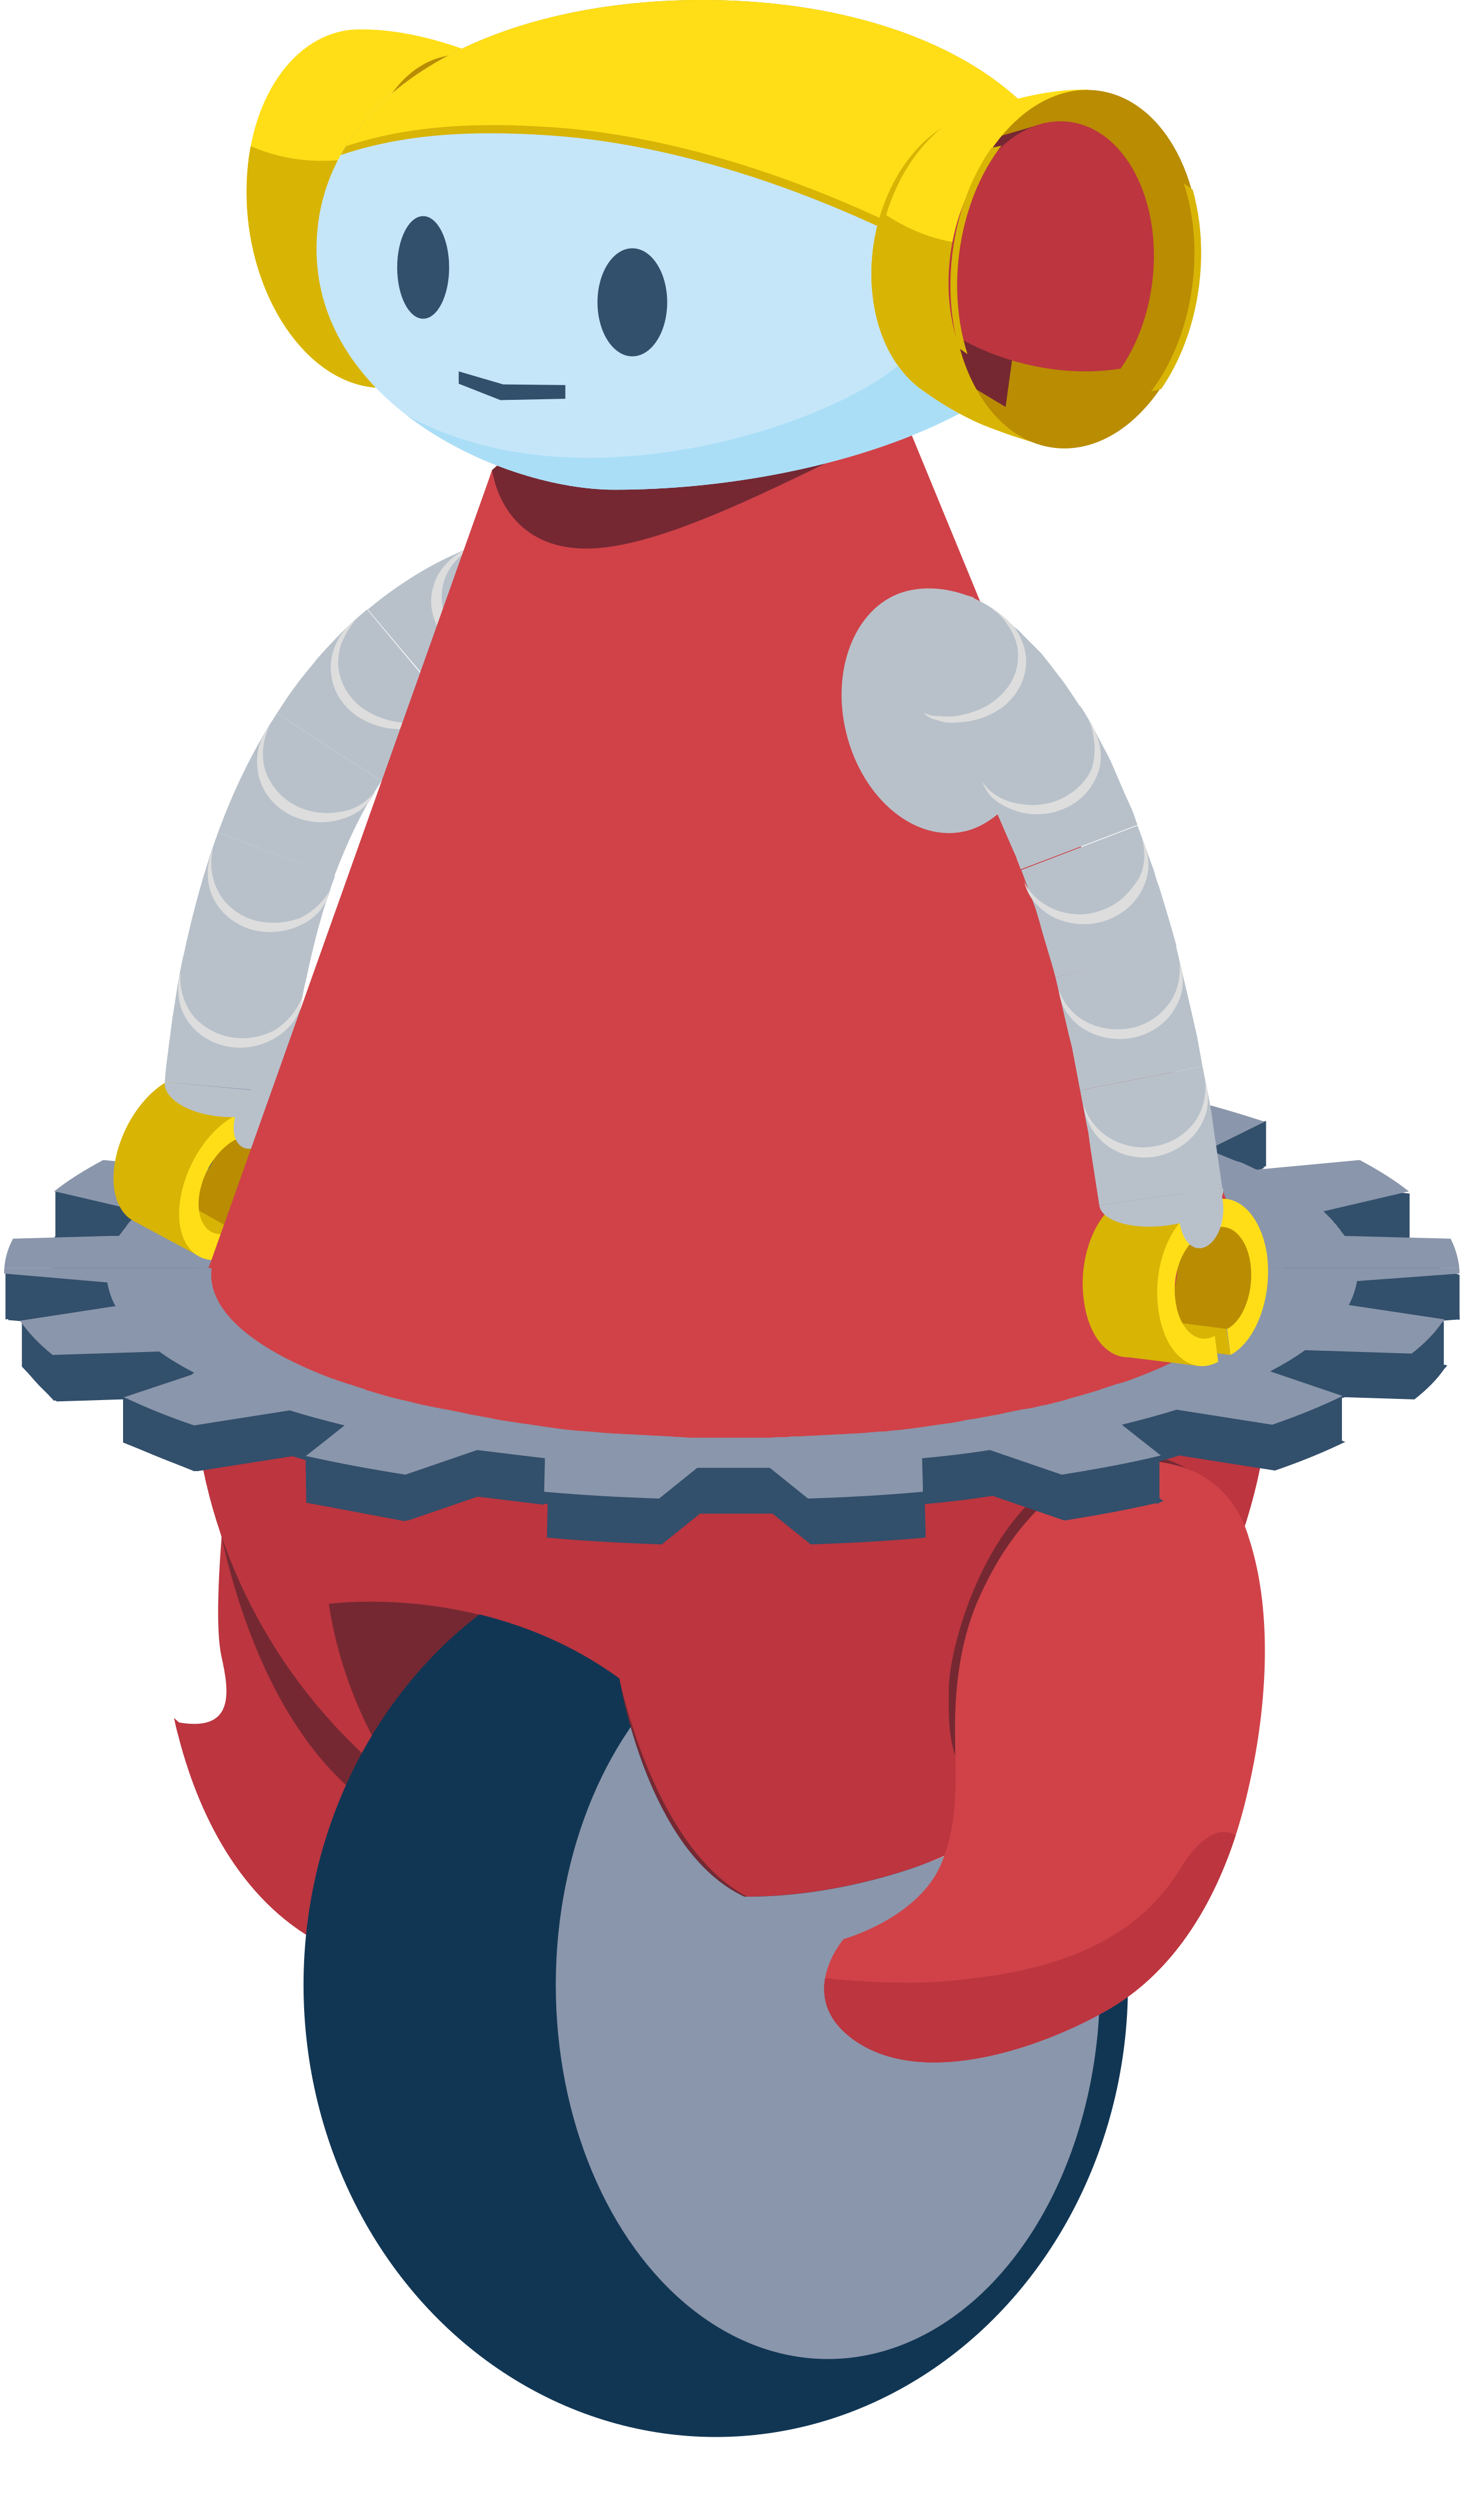 <?xml version="1.0" encoding="utf-8"?>
<!-- Generator: Adobe Illustrator 26.3.1, SVG Export Plug-In . SVG Version: 6.00 Build 0)  -->
<svg version="1.1" id="Layer_1" xmlns="http://www.w3.org/2000/svg" xmlns:xlink="http://www.w3.org/1999/xlink" x="0px" y="0px"
	 viewBox="0 0 214.3 365.5" style="enable-background:new 0 0 214.3 365.5;" xml:space="preserve">
<style type="text/css">
	.st0{clip-path:url(#SVGID_00000126307557966503879230000013281915365297994376_);fill:#324F6B;}
	.st1{clip-path:url(#SVGID_00000126307557966503879230000013281915365297994376_);fill:#8A96AB;}
	.st2{fill:#D8B405;}
	.st3{fill:#B98C02;}
	.st4{fill:#8A96AB;}
	.st5{fill:#FFDE17;}
	.st6{fill:#DDDDDD;}
	.st7{fill:#B8C1CA;}
	.st8{clip-path:url(#SVGID_00000180336962102120080160000000679293462130581433_);fill:#D04248;}
	.st9{clip-path:url(#SVGID_00000180336962102120080160000000679293462130581433_);fill:#BC353F;}
	.st10{clip-path:url(#SVGID_00000180336962102120080160000000679293462130581433_);fill:#752832;}
	.st11{fill:#752832;}
	.st12{clip-path:url(#SVGID_00000049909303863060268980000009707932344901937573_);fill:#D04248;}
	.st13{clip-path:url(#SVGID_00000049909303863060268980000009707932344901937573_);fill:#BC353F;}
	.st14{clip-path:url(#SVGID_00000049909303863060268980000009707932344901937573_);fill:#752832;}
	.st15{clip-path:url(#SVGID_00000183215426574648939190000018046908509619881655_);fill:#FFDE17;}
	.st16{clip-path:url(#SVGID_00000183215426574648939190000018046908509619881655_);fill:#D8B405;}
	.st17{clip-path:url(#SVGID_00000051383283878832925210000001315255790266344581_);fill:#C5E6F9;}
	.st18{clip-path:url(#SVGID_00000051383283878832925210000001315255790266344581_);fill:#D8B405;}
	.st19{clip-path:url(#SVGID_00000051383283878832925210000001315255790266344581_);fill:#FFDE17;}
	.st20{clip-path:url(#SVGID_00000051383283878832925210000001315255790266344581_);fill:#324F6B;}
	.st21{clip-path:url(#SVGID_00000051383283878832925210000001315255790266344581_);fill:#AADEF7;}
	.st22{clip-path:url(#SVGID_00000056389660234931868730000016055629171410106803_);fill:#FFDE17;}
	.st23{clip-path:url(#SVGID_00000056389660234931868730000016055629171410106803_);fill:#D8B405;}
	.st24{clip-path:url(#SVGID_00000150078003513334687080000010498186751247681462_);fill:#752832;}
	.st25{clip-path:url(#SVGID_00000150078003513334687080000010498186751247681462_);fill:#BC353F;}
	
		.st26{clip-path:url(#SVGID_00000150078003513334687080000010498186751247681462_);fill:none;stroke:#D8B405;stroke-width:0.982;stroke-miterlimit:10;}
	.st27{clip-path:url(#SVGID_00000158722324038874072530000004505247489521927569_);}
	.st28{fill:#113654;}
	.st29{clip-path:url(#SVGID_00000008842047184495080680000017009342383110741427_);fill:#D04248;}
	.st30{clip-path:url(#SVGID_00000008842047184495080680000017009342383110741427_);fill:#BC353F;}
	.st31{clip-path:url(#SVGID_00000047047857471022303060000006367685743909649850_);fill:#324F6B;}
	.st32{clip-path:url(#SVGID_00000047047857471022303060000006367685743909649850_);fill:none;}
	.st33{clip-path:url(#SVGID_00000047047857471022303060000006367685743909649850_);fill:#8A96AB;}
</style>
<g>
	<g>
		<defs>
			<rect id="SVGID_1_" y="141.6" width="214.3" height="43.8"/>
		</defs>
		<clipPath id="SVGID_00000099625876026866284450000002966962859666434468_">
			<use xlink:href="#SVGID_1_"  style="overflow:visible;"/>
		</clipPath>
		<path style="clip-path:url(#SVGID_00000099625876026866284450000002966962859666434468_);fill:#324F6B;" d="M213.5,192.9
			c0-1.7-0.5-3.5-1.3-5.1l-15.5-0.4c0,0,0,0,0,0c-0.2-0.3-0.4-0.5-0.6-0.8c-0.1-0.2-0.3-0.4-0.4-0.5c-0.1-0.1-0.1-0.2-0.2-0.3
			c-0.2-0.2-0.4-0.4-0.6-0.7c0,0,0,0-0.1-0.1c-0.2-0.2-0.5-0.5-0.7-0.7c0,0,0,0,0,0v0c-0.2-0.2-0.3-0.3-0.5-0.5l12-2.8c0,0,0,0,0,0
			l0.5-0.1l0,0c-2-1.6-4.4-3.1-7.2-4.6l-15,1.4c0,0-0.1,0-0.1,0c-0.5-0.2-1-0.5-1.5-0.7c-0.4-0.2-0.8-0.4-1.3-0.5
			c-0.1,0-0.2-0.1-0.3-0.1c-1.3-0.5-2.6-1.1-4-1.6l8.3-4.1c-3.7-1.2-7.7-2.4-11.9-3.4l0,0l0,0l-12.4,2.9c-0.1,0-0.2,0-0.3-0.1
			c-0.7-0.2-1.4-0.3-2.1-0.5c-2.6-0.5-5.2-1-7.9-1.5l3-4.8c-4.8-0.7-9.9-1.3-15.1-1.8l0,0l0,0l-8.1,4.1c-4-0.3-8.1-0.6-12.2-0.7
			l-2.8-4.8c-2.7-0.1-5.4-0.1-8.1-0.1c-1.3,0-2.6,0-3.9,0c-0.2,0-0.4,0-0.6,0c-1.2,0-2.4,0-3.6,0.1l0,0l0,0l-2.8,4.8
			c-4.2,0.2-8.2,0.4-12.2,0.7l-8.1-4.1c-1.6,0.2-3.3,0.3-4.9,0.5c-2,0.2-4,0.5-5.9,0.7c-1.4,0.2-2.9,0.4-4.3,0.6l0,0l0,0l0.3,0.5v0
			l2.6,4.3c-1.9,0.3-3.7,0.6-5.5,1c0,0-0.1,0-0.1,0c-0.8,0.2-1.6,0.3-2.4,0.5c-0.8,0.2-1.6,0.4-2.5,0.5l-12.4-2.9v0v0
			c-4.3,1.1-8.3,2.2-11.9,3.4l0.7,0.3c0,0,0,0,0,0l7.6,3.8c-0.2,0.1-0.4,0.2-0.6,0.2v0c0,0,0,0,0,0c-0.6,0.2-1.2,0.4-1.7,0.7
			c0,0,0,0,0,0c-0.5,0.2-1.1,0.4-1.6,0.7c-0.1,0.1-0.3,0.1-0.4,0.2c-0.4,0.2-0.8,0.3-1.2,0.5c-0.5,0.2-1.1,0.5-1.6,0.7l-15-1.4l0,0
			l0,0c-2.8,1.5-5.2,3-7.2,4.6l0.6,0.1c0,0,0,0,0,0l12,2.8c-0.2,0.2-0.3,0.3-0.5,0.5v0c0,0,0,0,0,0c-0.2,0.2-0.5,0.5-0.7,0.7
			c0,0,0,0.1-0.1,0.1c-0.2,0.2-0.4,0.4-0.6,0.7c-0.1,0.1-0.1,0.2-0.2,0.3c-0.1,0.2-0.3,0.3-0.4,0.5c-0.2,0.3-0.4,0.5-0.6,0.8l-1.5,0
			l-14,0.4l0,0l0,0c-0.9,1.7-1.3,3.4-1.3,5.1l0,0c0,0,0,0,0,0l15.1,1.3c0.2,1.2,0.6,2.4,1.2,3.5l-0.3,0l0,0l-13.7,2.1
			c0,0,0,0.1,0.1,0.1c1.2,1.7,2.7,3.3,4.7,4.9l15.6-0.5c1.5,1.1,3.2,2.1,5.1,3.1l-0.6,0.2v0l-9.9,3.3c0.1,0,0.2,0.1,0.3,0.1
			c3,1.4,6.4,2.8,10,4l14-2.2c2.5,0.8,5.2,1.5,8,2.2l-3.9,3.1l-1.8,1.4c0,0,0.1,0,0.2,0c4.5,1,9.3,1.9,14.4,2.7l10.5-3.6
			c3.2,0.4,6.5,0.8,9.9,1.2l0,0.6c0,0,0,0,0,0l-0.1,4.3c0,0,0,0,0,0v0c5.4,0.5,11.1,0.8,16.8,1l5.6-4.5c1.7,0,3.5,0,5.3,0
			c1.8,0,3.5,0,5.3,0l5.6,4.5c5.8-0.2,11.4-0.5,16.8-1v0c0,0,0,0,0,0c0,0,0,0,0,0l0-0.8l-0.1-3.5c0,0,0,0,0,0l0-0.6
			c3.4-0.3,6.7-0.7,9.9-1.2l10.5,3.6c5.1-0.8,10-1.7,14.5-2.8l-5.7-4.5c2.8-0.7,5.5-1.4,8-2.2l14,2.2c3.8-1.3,7.2-2.7,10.3-4.2
			l-10.6-3.6c1.9-1,3.6-2,5.1-3.1l15.6,0.5c1.8-1.4,3.3-2.9,4.4-4.5l0,0c0.1-0.1,0.1-0.1,0.2-0.2c0.1-0.1,0.1-0.2,0.2-0.3l-14-2.1
			c0.6-1.1,1-2.3,1.2-3.5L213.5,192.9C213.5,192.9,213.5,192.9,213.5,192.9L213.5,192.9L213.5,192.9L213.5,192.9z M183.8,193.1
			C183.8,193.1,183.8,193.1,183.8,193.1c-0.2,5.7-6.9,10.9-17.8,15c0,0,0,0,0,0c-0.8,0.3-1.6,0.6-2.4,0.8c0,0-0.1,0-0.1,0
			c-0.8,0.3-1.6,0.5-2.4,0.8c-0.1,0-0.1,0-0.2,0.1c-0.8,0.2-1.6,0.5-2.4,0.7c-0.1,0-0.2,0.1-0.3,0.1c-0.8,0.2-1.6,0.4-2.4,0.7
			c-0.1,0-0.3,0.1-0.4,0.1c-0.8,0.2-1.6,0.4-2.4,0.6c-0.2,0-0.4,0.1-0.6,0.1c-0.8,0.2-1.6,0.4-2.4,0.5c-0.2,0-0.5,0.1-0.7,0.1
			c-0.8,0.2-1.6,0.3-2.4,0.5c-0.3,0.1-0.6,0.1-0.8,0.2c-0.8,0.1-1.6,0.3-2.3,0.4c-0.3,0.1-0.7,0.1-1,0.2c-0.8,0.1-1.5,0.2-2.3,0.4
			c-0.4,0.1-0.8,0.1-1.1,0.2c-0.7,0.1-1.5,0.2-2.2,0.3c-0.4,0.1-0.9,0.1-1.3,0.2c-0.7,0.1-1.4,0.2-2.2,0.3c-0.5,0.1-1,0.1-1.5,0.2
			c-0.7,0.1-1.4,0.1-2.1,0.2c-0.5,0.1-1.1,0.1-1.6,0.1c-0.7,0.1-1.3,0.1-2,0.2c-0.6,0-1.2,0.1-1.8,0.1c-0.6,0-1.3,0.1-1.9,0.1
			c-0.7,0-1.3,0.1-2,0.1c-0.6,0-1.2,0.1-1.8,0.1c-0.7,0-1.5,0.1-2.2,0.1c-0.5,0-1.1,0-1.6,0.1c-0.9,0-1.7,0-2.6,0.1
			c-0.4,0-0.8,0-1.3,0c-1.3,0-2.6,0-3.9,0c-1.3,0-2.6,0-3.9,0c-0.4,0-0.8,0-1.2,0c-0.9,0-1.8,0-2.6-0.1c-0.5,0-1,0-1.6-0.1
			c-0.8,0-1.5-0.1-2.3-0.1c-0.6,0-1.2-0.1-1.7-0.1c-0.7,0-1.3-0.1-2-0.1c-0.6,0-1.3-0.1-1.9-0.1c-0.6,0-1.2-0.1-1.8-0.1
			c-0.7-0.1-1.3-0.1-2-0.2c-0.6,0-1.1-0.1-1.7-0.1c-0.7-0.1-1.4-0.1-2-0.2c-0.5-0.1-1-0.1-1.5-0.2c-0.7-0.1-1.4-0.2-2.1-0.3
			c-0.4-0.1-0.9-0.1-1.3-0.2c-0.7-0.1-1.5-0.2-2.2-0.3c-0.4-0.1-0.8-0.1-1.2-0.2c-0.8-0.1-1.5-0.2-2.3-0.4c-0.3-0.1-0.7-0.1-1-0.2
			c-0.8-0.1-1.6-0.3-2.3-0.4c-0.3-0.1-0.6-0.1-0.9-0.2c-0.8-0.2-1.6-0.3-2.4-0.5c-0.2,0-0.5-0.1-0.7-0.1c-0.8-0.2-1.6-0.3-2.4-0.5
			c-0.2,0-0.4-0.1-0.6-0.1c-0.8-0.2-1.6-0.4-2.4-0.6c-0.1,0-0.3-0.1-0.5-0.1c-0.8-0.2-1.6-0.4-2.4-0.6c-0.1,0-0.2-0.1-0.3-0.1
			c-0.8-0.2-1.6-0.5-2.4-0.7c-0.1,0-0.2,0-0.2-0.1c-0.8-0.3-1.6-0.5-2.4-0.8c0,0-0.1,0-0.1,0c-0.8-0.3-1.6-0.5-2.3-0.8
			c0,0,0,0-0.1,0c-10.9-4.1-17.6-9.3-17.8-15c0,0,0,0,0,0c0-0.1,0-0.2,0-0.3c0-13.1,34.3-23.8,76.7-23.8c42.3,0,76.7,10.7,76.7,23.8
			C183.8,192.9,183.8,193,183.8,193.1z"/>
		<polygon style="clip-path:url(#SVGID_00000099625876026866284450000002966962859666434468_);fill:#324F6B;" points="8.1,174.2 
			8.1,180.9 20.7,183.8 0.8,186.2 0.8,192.9 19.3,191.2 3.2,193.3 3.2,199.8 7.9,204.8 18.8,201.5 18,204.3 18,210.9 28.4,215.1 
			42.4,212.9 44.7,213 44.8,219.7 59.2,222.4 69.7,218.8 79.6,220 81.9,210.8 59.9,208.7 37,201.5 28.9,190.6 27.5,179.1 
			23.6,174.8 		"/>
		<path style="clip-path:url(#SVGID_00000099625876026866284450000002966962859666434468_);fill:#324F6B;" d="M96.3,225.8l3.4-5.3
			l12.1-0.9l22.9,5.3v-6.6l6.1-1.4l13.4,3l15.4-0.1V213l4.9-2.8l21.8,0.8v-6.6l7.7-2.2l7.2-2.3v-6.6l-0.2-1.6l2.5,1.3v-6.6l-6.7-2.5
			l-0.6-2.8v-6.6l-13.5-1.3l-4.5,9c0,0-0.2,10.2-8.3,15.2s-26,12.4-40.2,12.9s-43.3,2.7-43.3,2.7L96.3,225.8z"/>
		<polygon style="clip-path:url(#SVGID_00000099625876026866284450000002966962859666434468_);fill:#324F6B;" points="29.1,163.9 
			29.1,170.5 37.9,173.3 49.5,173.4 61.2,163.7 		"/>
		<polygon style="clip-path:url(#SVGID_00000099625876026866284450000002966962859666434468_);fill:#324F6B;" points="185.2,163.9 
			185.2,170.5 170.1,175.1 135.9,169.3 143.9,157.2 153.5,156.6 153.5,163.2 165.4,167.1 		"/>
		<path style="clip-path:url(#SVGID_00000099625876026866284450000002966962859666434468_);fill:#8A96AB;" d="M213.5,186.2
			c0-1.7-0.5-3.5-1.3-5.1l-15.5-0.4c0,0,0,0,0,0c-0.2-0.3-0.4-0.5-0.6-0.8c-0.1-0.2-0.3-0.4-0.4-0.5c-0.1-0.1-0.1-0.2-0.2-0.3
			c-0.2-0.2-0.4-0.4-0.6-0.7c0,0,0,0-0.1-0.1c-0.2-0.2-0.5-0.5-0.7-0.7c0,0,0,0,0,0v0c-0.2-0.2-0.3-0.3-0.5-0.5l12-2.8c0,0,0,0,0,0
			l0.5-0.1l0,0c-2-1.6-4.4-3.1-7.2-4.6l-15,1.4c0,0-0.1,0-0.1,0c-0.5-0.2-1-0.5-1.5-0.7c-0.4-0.2-0.8-0.4-1.3-0.5
			c-0.1,0-0.2-0.1-0.3-0.1c-1.3-0.5-2.6-1.1-4-1.6l8.3-4.1c-3.7-1.2-7.7-2.4-11.9-3.4l0,0l0,0l-12.4,2.9c-0.1,0-0.2,0-0.3-0.1
			c-0.7-0.2-1.4-0.3-2.1-0.5c-2.6-0.5-5.2-1-7.9-1.5l3-4.8c-4.8-0.7-9.9-1.3-15.1-1.8l0,0l0,0l-8.1,4.1c-4-0.3-8.1-0.6-12.2-0.7
			l-2.8-4.8c-2.7-0.1-5.4-0.1-8.1-0.1c-1.3,0-2.6,0-3.9,0c-0.2,0-0.4,0-0.6,0c-1.2,0-2.4,0-3.6,0.1l0,0l0,0l-2.8,4.8
			c-4.2,0.2-8.2,0.4-12.2,0.7l-8.1-4.1c-1.6,0.2-3.3,0.3-4.9,0.5c-2,0.2-4,0.5-5.9,0.7c-1.4,0.2-2.9,0.4-4.3,0.6l0,0l0,0l0.3,0.5v0
			l2.6,4.3c-1.9,0.3-3.7,0.6-5.5,1c0,0-0.1,0-0.1,0c-0.8,0.2-1.6,0.3-2.4,0.5c-0.8,0.2-1.6,0.4-2.5,0.5l-12.4-2.9v0v0
			c-4.3,1.1-8.3,2.2-11.9,3.4l0.7,0.3c0,0,0,0,0,0l7.6,3.8c-0.2,0.1-0.4,0.2-0.6,0.2v0c0,0,0,0,0,0c-0.6,0.2-1.2,0.4-1.7,0.7
			c0,0,0,0,0,0c-0.5,0.2-1.1,0.4-1.6,0.7c-0.1,0.1-0.3,0.1-0.4,0.2c-0.4,0.2-0.8,0.3-1.2,0.5c-0.5,0.2-1.1,0.5-1.6,0.7l-15-1.4l0,0
			l0,0c-2.8,1.5-5.2,3-7.2,4.6l0.6,0.1c0,0,0,0,0,0l12,2.8c-0.2,0.2-0.3,0.3-0.5,0.5v0c0,0,0,0,0,0c-0.2,0.2-0.5,0.5-0.7,0.7
			c0,0,0,0.1-0.1,0.1c-0.2,0.2-0.4,0.4-0.6,0.7c-0.1,0.1-0.1,0.2-0.2,0.3c-0.1,0.2-0.3,0.3-0.4,0.5c-0.2,0.3-0.4,0.5-0.6,0.8l-1.5,0
			l-14,0.4l0,0l0,0c-0.9,1.7-1.3,3.4-1.3,5.1l0,0c0,0,0,0,0,0l15.1,1.3c0.2,1.2,0.6,2.4,1.2,3.5l-0.3,0l0,0l-13.7,2.1
			c0,0,0,0.1,0.1,0.1c1.2,1.7,2.7,3.3,4.7,4.9l15.6-0.5c1.5,1.1,3.2,2.1,5.1,3.1L28,201v0l-9.9,3.3c0.1,0,0.2,0.1,0.3,0.1
			c3,1.4,6.4,2.8,10,4l14-2.2c2.5,0.8,5.2,1.5,8,2.2l-3.9,3.1l-1.8,1.4c0,0,0.1,0,0.2,0c4.5,1,9.3,1.9,14.4,2.7l10.5-3.6
			c3.2,0.4,6.5,0.8,9.9,1.2l0,0.6c0,0,0,0,0,0l-0.1,4.3c0,0,0,0,0,0v0c5.4,0.5,11.1,0.8,16.8,1l5.6-4.5c1.7,0,3.5,0,5.3,0
			c1.8,0,3.5,0,5.3,0l5.6,4.5c5.8-0.2,11.4-0.5,16.8-1v0c0,0,0,0,0,0c0,0,0,0,0,0l0-0.8l-0.1-3.5c0,0,0,0,0,0l0-0.6
			c3.4-0.3,6.7-0.7,9.9-1.2l10.5,3.6c5.1-0.8,10-1.7,14.5-2.8l-5.7-4.5c2.8-0.7,5.5-1.4,8-2.2l14,2.2c3.8-1.3,7.2-2.7,10.3-4.2
			l-10.6-3.6c1.9-1,3.6-2,5.1-3.1l15.6,0.5c1.8-1.4,3.3-2.9,4.4-4.5l0,0c0.1-0.1,0.1-0.1,0.2-0.2c0.1-0.1,0.1-0.2,0.2-0.3l-14-2.1
			c0.6-1.1,1-2.3,1.2-3.5L213.5,186.2C213.5,186.2,213.5,186.2,213.5,186.2L213.5,186.2L213.5,186.2L213.5,186.2z M183.8,186.5
			C183.8,186.5,183.8,186.5,183.8,186.5c-0.2,5.7-6.9,10.9-17.8,15c0,0,0,0,0,0c-0.8,0.3-1.6,0.6-2.4,0.8c0,0-0.1,0-0.1,0
			c-0.8,0.3-1.6,0.5-2.4,0.8c-0.1,0-0.1,0-0.2,0.1c-0.8,0.2-1.6,0.5-2.4,0.7c-0.1,0-0.2,0.1-0.3,0.1c-0.8,0.2-1.6,0.4-2.4,0.7
			c-0.1,0-0.3,0.1-0.4,0.1c-0.8,0.2-1.6,0.4-2.4,0.6c-0.2,0-0.4,0.1-0.6,0.1c-0.8,0.2-1.6,0.4-2.4,0.5c-0.2,0-0.5,0.1-0.7,0.1
			c-0.8,0.2-1.6,0.3-2.4,0.5c-0.3,0.1-0.6,0.1-0.8,0.2c-0.8,0.1-1.6,0.3-2.3,0.4c-0.3,0.1-0.7,0.1-1,0.2c-0.8,0.1-1.5,0.2-2.3,0.4
			c-0.4,0.1-0.8,0.1-1.1,0.2c-0.7,0.1-1.5,0.2-2.2,0.3c-0.4,0.1-0.9,0.1-1.3,0.2c-0.7,0.1-1.4,0.2-2.2,0.3c-0.5,0.1-1,0.1-1.5,0.2
			c-0.7,0.1-1.4,0.1-2.1,0.2c-0.5,0.1-1.1,0.1-1.6,0.1c-0.7,0.1-1.3,0.1-2,0.2c-0.6,0-1.2,0.1-1.8,0.1c-0.6,0-1.3,0.1-1.9,0.1
			c-0.7,0-1.3,0.1-2,0.1c-0.6,0-1.2,0.1-1.8,0.1c-0.7,0-1.5,0.1-2.2,0.1c-0.5,0-1.1,0-1.6,0.1c-0.9,0-1.7,0-2.6,0.1
			c-0.4,0-0.8,0-1.3,0c-1.3,0-2.6,0-3.9,0c-1.3,0-2.6,0-3.9,0c-0.4,0-0.8,0-1.2,0c-0.9,0-1.8,0-2.6-0.1c-0.5,0-1,0-1.6-0.1
			c-0.8,0-1.5-0.1-2.3-0.1c-0.6,0-1.2-0.1-1.7-0.1c-0.7,0-1.3-0.1-2-0.1c-0.6,0-1.3-0.1-1.9-0.1c-0.6,0-1.2-0.1-1.8-0.1
			c-0.7-0.1-1.3-0.1-2-0.2c-0.6,0-1.1-0.1-1.7-0.1c-0.7-0.1-1.4-0.1-2-0.2c-0.5-0.1-1-0.1-1.5-0.2c-0.7-0.1-1.4-0.2-2.1-0.3
			c-0.4-0.1-0.9-0.1-1.3-0.2c-0.7-0.1-1.5-0.2-2.2-0.3c-0.4-0.1-0.8-0.1-1.2-0.2c-0.8-0.1-1.5-0.2-2.3-0.4c-0.3-0.1-0.7-0.1-1-0.2
			c-0.8-0.1-1.6-0.3-2.3-0.4c-0.3-0.1-0.6-0.1-0.9-0.2c-0.8-0.2-1.6-0.3-2.4-0.5c-0.2,0-0.5-0.1-0.7-0.1c-0.8-0.2-1.6-0.3-2.4-0.5
			c-0.2,0-0.4-0.1-0.6-0.1c-0.8-0.2-1.6-0.4-2.4-0.6c-0.1,0-0.3-0.1-0.5-0.1c-0.8-0.2-1.6-0.4-2.4-0.6c-0.1,0-0.2-0.1-0.3-0.1
			c-0.8-0.2-1.6-0.5-2.4-0.7c-0.1,0-0.2,0-0.2-0.1c-0.8-0.3-1.6-0.5-2.4-0.8c0,0-0.1,0-0.1,0c-0.8-0.3-1.6-0.5-2.3-0.8
			c0,0,0,0-0.1,0c-10.9-4.1-17.6-9.3-17.8-15c0,0,0,0,0,0c0-0.1,0-0.2,0-0.3c0-13.1,34.3-23.8,76.7-23.8c42.3,0,76.7,10.7,76.7,23.8
			C183.8,186.3,183.8,186.4,183.8,186.5z"/>
	</g>
	<g>
		<g>
			<g>
				<g>
					<path class="st2" d="M22.4,179c-4.4,0.5-6.8-4-5.4-10c1.4-6.1,6-11.4,10.4-11.9l-0.9,3.8c-2.8,0.3-5.9,3.8-6.8,7.8
						s0.7,6.9,3.5,6.5L22.4,179z"/>
				</g>
				<g>
					<path class="st3" d="M24.5,178.7c4.4-0.5,9-5.9,10.4-11.9c1.4-6.1-1.1-10.6-5.4-10l-0.9,3.8c2.8-0.3,4.4,2.6,3.5,6.5
						s-3.9,7.4-6.8,7.8L24.5,178.7z"/>
				</g>
				<g>
					
						<ellipse transform="matrix(0.446 -0.895 0.895 0.446 -125.537 112.714)" class="st4" cx="28.2" cy="157.7" rx="5.3" ry="3.2"/>
				</g>
			</g>
			<polygon class="st2" points="25.4,174.9 35,180.2 34.1,184 24.5,178.7 			"/>
			<path class="st3" d="M25.4,174.9l3.5,0.4l4.4-7l0.1-5.3l7.9,2.8l2,5.8c0,0-1.4,2.5-3.4,6.5c-1.5,3-5.1,2.1-5.1,2.1L25.4,174.9z"
				/>
			<polygon class="st2" points="34.4,163.1 24.7,157.9 21.7,161.5 18.7,168.1 20.1,176 19.7,178.6 29.2,183.7 28.8,182.1 
				27.7,175.8 29.4,169.3 			"/>
			<polygon class="st4" points="30.6,153 40.4,158.3 34.4,163.1 24.7,157.9 			"/>
			<g>
				<g>
					<path class="st5" d="M32,184.2c-4.4,0.5-6.8-4-5.4-10c1.4-6.1,6-11.4,10.4-11.9l-0.9,3.8c-2.8,0.3-5.9,3.8-6.8,7.8
						c-0.9,4,0.7,6.9,3.5,6.5L32,184.2z"/>
				</g>
				<g>
					<path class="st6" d="M34.1,184c4.4-0.5,9-5.9,10.4-11.9c1.4-6.1-1.1-10.6-5.4-10l-0.9,3.8c2.8-0.3,4.4,2.6,3.5,6.5
						c-0.9,4-3.9,7.4-6.8,7.8L34.1,184z"/>
				</g>
				<g>
					
						<ellipse transform="matrix(0.446 -0.895 0.895 0.446 -124.896 124.225)" class="st7" cx="37.9" cy="163" rx="5.3" ry="3.2"/>
				</g>
			</g>
		</g>
		<g>
			<g>
				<g>
					<g>
						<path class="st7" d="M72.1,78.8c1.4-0.4,3.1,0.2,4.4,1.6c1.3,1.4,2.3,3.6,2.5,6.1c0.2,2.5,0.2,4.8,0,6.5
							c-0.2,1.7-0.7,2.9-1.5,3.1L72.1,78.8z"/>
					</g>
					<g>
						<g>
							<path class="st7" d="M53.8,89.1c5.3-4.4,11.4-8.1,18.4-10.2l5.4,17.4c-4.2,1.3-8.3,3.7-12,6.8L53.8,89.1z"/>
						</g>
						<g>
							<path class="st6" d="M76,96.8c-0.8,0.5-1.8,0.7-2.8,0.7c-1,0-2.2-0.2-3.2-0.6c-2.2-0.9-4.2-2.4-5.5-4.4c-1.3-2-1.9-4.6-1-7.1
								c0.4-1.3,1.2-2.5,2.3-3.5c1.1-1,2.5-1.8,4-2.2c-2.8,1.3-4.5,3.6-5,5.8c-0.5,2.3,0,4.4,1.1,6.2c1.1,1.8,2.8,3.3,4.6,4.2
								C72.2,96.8,74.2,97.1,76,96.8z"/>
						</g>
					</g>
					<g>
						<g>
							<path class="st7" d="M40.5,104.3c0.9-1.4,1.8-2.8,2.8-4.1c1-1.4,2.1-2.6,3.1-3.9c2.2-2.5,4.6-5,7.3-7.2l11.7,14
								c-1.8,1.5-3.5,3.3-5.2,5.1c-0.8,1-1.6,1.9-2.3,2.9c-0.8,1-1.5,2-2.1,3.1L40.5,104.3z"/>
						</g>
						<g>
							<path class="st6" d="M64.2,104.2c-0.6,0.8-1.5,1.4-2.5,1.8c-1,0.4-2.2,0.6-3.3,0.6c-2.3,0-4.8-0.8-6.7-2.3
								c-1.9-1.5-3.2-3.7-3.3-6.3c-0.1-1.3,0.2-2.7,0.8-4c0.6-1.3,1.6-2.5,2.8-3.3c-1,1.1-1.6,2.3-2.1,3.5c-0.4,1.2-0.5,2.4-0.4,3.5
								c0.3,2.2,1.5,4.2,3.1,5.5c1.6,1.3,3.7,2.1,5.7,2.4c1,0.1,2.1,0.1,3.1-0.2C62.4,105.2,63.4,104.7,64.2,104.2z"/>
						</g>
					</g>
					<g>
						<g>
							<path class="st7" d="M31.9,121.7c2.2-6,5-11.9,8.6-17.4l15.3,9.9c-2.8,4.2-5,8.9-6.9,13.9L31.9,121.7z"/>
						</g>
						<g>
							<path class="st6" d="M54.9,115.7c-0.4,1-1.1,1.8-2,2.6c-0.9,0.7-2,1.2-3.1,1.5c-2.3,0.7-4.8,0.5-7-0.5c-2.2-1-4-2.8-4.8-5.3
								c-0.4-1.2-0.5-2.6-0.3-4c0.2-1.4,0.9-2.7,1.7-3.8c-1.2,2.5-1.2,5.2-0.3,7.2c0.9,2,2.5,3.6,4.4,4.5c1.9,0.9,4.1,1.2,6.2,0.8
								C51.7,118.5,53.5,117.4,54.9,115.7z"/>
						</g>
					</g>
					<g>
						<g>
							<path class="st7" d="M26.8,139.9c1.3-6.1,2.9-12.2,5.1-18.2l17.1,6.4c-1.9,5-3.2,10.2-4.3,15.5L26.8,139.9z"/>
						</g>
						<g>
							<path class="st6" d="M48.4,129.9c-0.2,1.1-0.8,2.1-1.5,3.1c-0.7,0.9-1.7,1.7-2.8,2.2c-2.2,1.1-4.7,1.3-7,0.8
								c-2.3-0.6-4.5-2.1-5.7-4.3c-0.6-1.1-1-2.4-1-3.8c-0.1-1.4,0.3-2.7,0.8-3.9c-0.7,2.6-0.1,5.1,1.1,7c1.2,1.8,3.1,3.1,5.1,3.6
								c2,0.5,4.2,0.4,6.3-0.3C45.7,133.4,47.3,131.9,48.4,129.9z"/>
						</g>
					</g>
					<g>
						<g>
							<path class="st7" d="M24.1,158.2c0.1-1.5,0.3-3.1,0.5-4.6l0.6-4.6c0.5-3.1,0.9-6.1,1.6-9.2l17.9,3.7c-0.6,2.6-1,5.4-1.4,8.1
								l-0.5,4.1c-0.2,1.4-0.3,2.7-0.4,4.1L24.1,158.2z"/>
						</g>
						<g>
							<path class="st6" d="M44.3,145.5c-0.1,1.1-0.4,2.3-1,3.3c-0.6,1-1.5,1.9-2.5,2.6c-2,1.4-4.5,2-6.9,1.7
								c-2.4-0.3-4.7-1.5-6.2-3.5c-0.8-1-1.3-2.2-1.5-3.5c-0.2-1.3-0.2-2.7,0.2-3.9c-0.2,2.6,0.7,5,2.1,6.6c1.5,1.6,3.5,2.6,5.6,2.9
								c2.1,0.3,4.2-0.1,6.1-1.1C42.1,149.4,43.5,147.7,44.3,145.5z"/>
						</g>
					</g>
					<g>
						<path class="st7" d="M24.1,158.2c-0.2,2.5,3.7,4.8,8.7,5.1c5,0.3,9.3-1.2,9.5-3.4L24.1,158.2z"/>
					</g>
				</g>
			</g>
		</g>
	</g>
	<g>
		<defs>
			<path id="SVGID_00000041277158408765391160000014309177498256399250_" d="M35.8,204.1c11-3.1,22.2,4.2,28.9,18.9
				c2.8,6.1,3.7,12.8,3.7,19.5c0,6.7-0.7,13,1.9,19.5c3.2,8.2,14.4,11.3,14.4,11.3s7.2,8.3-1.3,14.6c-10.2,7.5-28,1.2-37.6-4.4
				c-11.3-6.6-17.4-19.4-20.2-31.7c-2.7-11.4-3.9-25.8-0.2-37.1C27,209.5,30.4,205.7,35.8,204.1z"/>
		</defs>
		<clipPath id="SVGID_00000001662739394927501680000004120498730880081075_">
			<use xlink:href="#SVGID_00000041277158408765391160000014309177498256399250_"  style="overflow:visible;"/>
		</clipPath>
		
			<rect x="18.7" y="200.4" transform="matrix(-1 -4.482427e-11 4.482427e-11 -1 118.287 493.034)" style="clip-path:url(#SVGID_00000001662739394927501680000004120498730880081075_);fill:#D04248;" width="81" height="92.2"/>
		<path style="clip-path:url(#SVGID_00000001662739394927501680000004120498730880081075_);fill:#BC353F;" d="M92.7,278.4
			c0,0-6.6-9.3-16.8-10.3c-10.3-1-29.2,3.5-39.4-6.2c-11-10.5-17.9-18.9-15.9-10.2c2.7,11.9-5.1,35.4-5.1,35.4l18.5,13.2l49.1-1
			L92.7,278.4z"/>
		<path style="clip-path:url(#SVGID_00000001662739394927501680000004120498730880081075_);fill:#BC353F;" d="M34.3,207
			c0,0-3.7,27.3-1.9,35.2c1.1,5,2.2,11.4-6.9,9.5c-5.3-1.1,25.2,22.7,30.5,22.5C70.1,273.8,34.3,207,34.3,207z"/>
		<path style="clip-path:url(#SVGID_00000001662739394927501680000004120498730880081075_);fill:#752832;" d="M30.1,210.1
			c0,0,2.7,40.3,25.7,54.9c14,8.9,33.6,19,33.6,19L84,235.8C84,235.8,36.9,191.6,30.1,210.1z"/>
	</g>
	<path class="st11" d="M72,68.7c0,0,3.3-3.2,10-6.1c16.9-7.4,47.9-15,50.8-0.6c4,20.1-37.2,32.7-48.4,29.4
		C73,88.1,68.6,78.1,72,68.7z"/>
	<g>
		<defs>
			<path id="SVGID_00000018225567822653565090000002968415691364117937_" d="M183.5,185.4L183.5,185.4l-0.3-0.8
				c-0.4-1-0.8-2.1-1.3-3.1L132.7,62C117,69.3,98.1,79.9,86.3,80.2C73.2,80.5,72,68.7,72,68.7L30.9,184.3c-1.8,4.7-2.8,9.5-2.8,14.5
				c0,43.6,35.3,78.9,78.9,78.9c43.6,0,78.9-35.3,78.9-78.9C185.9,194.2,185.1,189.7,183.5,185.4z"/>
		</defs>
		<clipPath id="SVGID_00000011001760770659477060000008079345633701847964_">
			<use xlink:href="#SVGID_00000018225567822653565090000002968415691364117937_"  style="overflow:visible;"/>
		</clipPath>
		<polygon style="clip-path:url(#SVGID_00000011001760770659477060000008079345633701847964_);fill:#D04248;" points="63.4,58.8 
			13.5,204.5 41.8,269.5 113.9,293.9 186,257.6 194,189.4 127.6,38.6 		"/>
		<path style="clip-path:url(#SVGID_00000011001760770659477060000008079345633701847964_);fill:#BC353F;" d="M25.5,187
			c0,0,6.3,17.3,32.5,23.2s64,11.3,110.5-7.3s47.8-40.8,47.8-40.8l-27.2,81.6l-48.8,39.2l-49.4,3.3l-43.8-10.9l-24.9-49.1L25.5,187z
			"/>
		<path style="clip-path:url(#SVGID_00000011001760770659477060000008079345633701847964_);fill:#752832;" d="M48.1,234.5
			c0,0,22.9-3.3,42.5,10.9c0,0,5.2,25.7,19.5,32.3c14.9,6.9,22.3,6.8,22.3,6.8l-60.7-9.6C71.7,274.9,52.1,260.7,48.1,234.5z"/>
	</g>
	<g>
		<g>
			<g>
				<defs>
					<path id="SVGID_00000029737035979457424760000009890317830532333988_" d="M72,8.9C72,8.9,72,8.9,72,8.9c0,0-9.7-4.7-19.3-4.6
						c-8.9-0.1-16.1,9.2-16.6,22.2c-0.6,14.3,7,27.7,17,29.9c1.8,0.4,3.6,0.4,5.3,0l0,0c0,0,0.2-0.1,0.6-0.2c0.2,0,0.3-0.1,0.5-0.1
						c1.6-0.4,4.8-1.4,8.5-2.9c3-1.2,6-3,8.5-4.9c0,0,0,0,0,0c4.2-3,7.1-8.8,7.5-15.9C84.6,22,79.3,12.2,72,8.9z"/>
				</defs>
				<clipPath id="SVGID_00000109710227069054529470000016454609155877780622_">
					<use xlink:href="#SVGID_00000029737035979457424760000009890317830532333988_"  style="overflow:visible;"/>
				</clipPath>
				
					<rect x="34.5" y="-1.1" style="clip-path:url(#SVGID_00000109710227069054529470000016454609155877780622_);fill:#FFDE17;" width="50.7" height="63.3"/>
				<path style="clip-path:url(#SVGID_00000109710227069054529470000016454609155877780622_);fill:#D8B405;" d="M85.9,19.5
					c0,0-27.9,3.7-38.1,4c-13.7,0.4-21.2-9.7-21.2-9.7L46,66.6l37.4-12.1L85.9,19.5z"/>
				<path style="clip-path:url(#SVGID_00000109710227069054529470000016454609155877780622_);fill:#D8B405;" d="M68.2,7.6
					c0,0-9,2.2-13.5,14.3c-2.8,7.5-0.9,19,0.9,22.9c1.8,3.9-8.3-1.5-5.8-13.1S59.2,10.3,68.2,7.6z"/>
			</g>
			
				<ellipse transform="matrix(0.991 -0.137 0.137 0.991 -3.36 9.678)" class="st3" cx="68.8" cy="29.3" rx="15.3" ry="21.4"/>
		</g>
		<g>
			<defs>
				<path id="SVGID_00000003099176416065270380000008113054113625618843_" d="M159,36.4c0,22.7-38,35.2-69.1,35.2
					c-16.3,0-43.6-12.5-43.6-35.2S71.6,0,102.7,0S159,13.7,159,36.4z"/>
			</defs>
			<clipPath id="SVGID_00000046305726266056026140000008481204806362259130_">
				<use xlink:href="#SVGID_00000003099176416065270380000008113054113625618843_"  style="overflow:visible;"/>
			</clipPath>
			<polygon style="clip-path:url(#SVGID_00000046305726266056026140000008481204806362259130_);fill:#C5E6F9;" points="99.5,-7.4 
				42.5,13.8 42.7,57.8 90.2,77.1 156.6,63.4 159.5,11.4 			"/>
			<path style="clip-path:url(#SVGID_00000046305726266056026140000008481204806362259130_);fill:#D8B405;" d="M80.4,19.8
				c19.6,1.3,43.6,9.2,67,23.4c27.9-5.1,0-34.6,0-34.6S106.9-9,84.2-6.4c-8.5,1-55.8,30.9-52.2,38C46.1,22.8,56.9,18.2,80.4,19.8z"
				/>
			<path style="clip-path:url(#SVGID_00000046305726266056026140000008481204806362259130_);fill:#FFDE17;" d="M80.7,18.6
				c19.6,1.3,43.6,9.2,67,23.4c27.9-5.1,0-34.6,0-34.6S107.3-10.2,84.5-7.5c-8.5,1-55.8,30.9-52.2,38C46.4,21.7,57.2,17,80.7,18.6z"
				/>
			
				<ellipse style="clip-path:url(#SVGID_00000046305726266056026140000008481204806362259130_);fill:#324F6B;" cx="92.5" cy="44.2" rx="5.1" ry="7.9"/>
			
				<ellipse style="clip-path:url(#SVGID_00000046305726266056026140000008481204806362259130_);fill:#324F6B;" cx="61.9" cy="39.1" rx="3.8" ry="7.5"/>
			<path style="clip-path:url(#SVGID_00000046305726266056026140000008481204806362259130_);fill:#AADEF7;" d="M48,51.4
				c0,0,8.8,12.4,29.6,15c20.8,2.7,43.8-5.3,53.1-12.4s33.6,6.2,33.6,6.2l-69.9,19L46.2,67.8L48,51.4z"/>
			<polygon style="clip-path:url(#SVGID_00000046305726266056026140000008481204806362259130_);fill:#324F6B;" points="67.1,54.3 
				73.6,56.2 82.7,56.3 82.7,58.3 73.2,58.5 67.1,56.1 			"/>
		</g>
		<g>
			<g>
				<defs>
					<path id="SVGID_00000135673522867049681560000007444794085710704264_" d="M159.1,34.8c-0.1-2.8-0.7-5.4-1.5-7.7l1.6-14
						c-9.7-0.2-19.6,4.6-19.6,4.6s0,0,0,0c-7.3,3.3-12.5,13.1-12.1,23.5c0.3,7.2,3.2,12.9,7.5,15.9c0,0,0,0,0,0
						c2.5,1.8,5.5,3.6,8.5,4.9c5.4,2.2,9.6,3.2,9.6,3.2l1.6-14C157.6,46.8,159.3,40.9,159.1,34.8z"/>
				</defs>
				<clipPath id="SVGID_00000088833746118361621900000012276688784352732335_">
					<use xlink:href="#SVGID_00000135673522867049681560000007444794085710704264_"  style="overflow:visible;"/>
				</clipPath>
				
					<rect x="126" y="11.4" style="clip-path:url(#SVGID_00000088833746118361621900000012276688784352732335_);fill:#FFDE17;" width="33.3" height="55.6"/>
				<path style="clip-path:url(#SVGID_00000088833746118361621900000012276688784352732335_);fill:#D8B405;" d="M125.7,28.3
					c0,0,7.1,7.4,17.3,7.4c4.6,0,16.4,32.1,16.4,32.1l-31.2-4.4L125.7,28.3z"/>
				<path style="clip-path:url(#SVGID_00000088833746118361621900000012276688784352732335_);fill:#D8B405;" d="M143.7,15.4
					c0,0-9,2.2-13.5,14.3c-2.8,7.5-0.9,19,0.9,22.9s-8.3-1.5-5.8-13.1C127.8,28,134.6,18,143.7,15.4z"/>
			</g>
			<g>
				<defs>
					
						<ellipse id="SVGID_00000157288662699038524710000000396674000750552476_" transform="matrix(0.12 -0.993 0.993 0.12 99.366 190.827)" cx="157.3" cy="39.4" rx="26.3" ry="18"/>
				</defs>
				<use xlink:href="#SVGID_00000157288662699038524710000000396674000750552476_"  style="overflow:visible;fill:#B98C02;"/>
				<clipPath id="SVGID_00000019655554198668917840000013779580112149540014_">
					<use xlink:href="#SVGID_00000157288662699038524710000000396674000750552476_"  style="overflow:visible;"/>
				</clipPath>
				<polygon style="clip-path:url(#SVGID_00000019655554198668917840000013779580112149540014_);fill:#752832;" points="152.8,18 
					139.5,21.9 135.1,52.3 147.1,59.5 				"/>
				
					<ellipse transform="matrix(0.12 -0.993 0.993 0.12 96.204 187.258)" style="clip-path:url(#SVGID_00000019655554198668917840000013779580112149540014_);fill:#BC353F;" cx="153.7" cy="39.4" rx="21.7" ry="14.9"/>
				
					<ellipse transform="matrix(0.12 -0.993 0.993 0.12 99.366 190.827)" style="clip-path:url(#SVGID_00000019655554198668917840000013779580112149540014_);fill:none;stroke:#D8B405;stroke-width:0.982;stroke-miterlimit:10;" cx="157.3" cy="39.4" rx="25.8" ry="17.7"/>
			</g>
		</g>
	</g>
	<path class="st7" d="M152.3,99.1c2.4,9.7-3.7,20.6-11,22.4c-7.3,1.8-15.1-4.6-17.5-14.3c-2.4-9.7,1.6-19,8.9-20.8
		C140,84.6,149.9,89.4,152.3,99.1z"/>
	<g>
		<defs>
			<path id="SVGID_00000067933974687594588950000003281758383735137722_" d="M174.4,306.7l-5.9-58.4c0,0-10,13.5-27.4,21.8
				c-8.9,4.2-21.1,7.3-32.2,7.2c-14.3-6.6-18.3-31.9-18.3-31.9c-19.6-14.3-42.5-10.9-42.5-10.9c-14.3,24.6-12.8,40.8-12.8,40.8
				l5.9,50.1l30.5,32.2l38.8,8l35.5-8l21.9-22.6L174.4,306.7z"/>
		</defs>
		<clipPath id="SVGID_00000139264275475831120120000013829840579041053824_">
			<use xlink:href="#SVGID_00000067933974687594588950000003281758383735137722_"  style="overflow:visible;"/>
		</clipPath>
		<g style="clip-path:url(#SVGID_00000139264275475831120120000013829840579041053824_);">
			<ellipse class="st28" cx="104.7" cy="290.2" rx="60.3" ry="66.1"/>
			<ellipse class="st4" cx="121.1" cy="290.2" rx="39.8" ry="54.7"/>
		</g>
	</g>
	<path class="st11" d="M168.2,212.7c0,0,10.3,1.5,13.8,12.6c2.5,7.9-39.5,31.7-39.2,36.3c-4.1-4.4-4.1-8.8-4-15.1
		C139,239.6,146.4,211.4,168.2,212.7z"/>
	<g>
		<defs>
			<path id="SVGID_00000164509119767841214110000017555416295810080188_" d="M172.3,214.3c-11-3.1-22.2,4.2-28.9,18.9
				c-2.8,6.1-3.7,12.8-3.7,19.5c0,6.7,0.7,13-1.9,19.5c-3.2,8.2-14.4,11.3-14.4,11.3s-7.2,8.3,1.3,14.6c10.2,7.5,28,1.2,37.6-4.4
				c11.3-6.6,17.4-19.4,20.2-31.7c2.7-11.4,3.9-25.8,0.2-37.1C181.2,219.7,177.7,215.8,172.3,214.3z"/>
		</defs>
		<clipPath id="SVGID_00000058552383387925224000000018388330458665865141_">
			<use xlink:href="#SVGID_00000164509119767841214110000017555416295810080188_"  style="overflow:visible;"/>
		</clipPath>
		
			<rect x="108.5" y="210.6" style="clip-path:url(#SVGID_00000058552383387925224000000018388330458665865141_);fill:#D04248;" width="81" height="92.2"/>
		<path style="clip-path:url(#SVGID_00000058552383387925224000000018388330458665865141_);fill:#BC353F;" d="M115.5,288.6
			c0,0,13.4,2,23.6,1c10.3-1,25.5-3.3,33.5-16.3s13.7,0.2,11.7,9c-2.7,11.9,8.4,15,8.4,15l-18.5,13.2l-49.1-1L115.5,288.6z"/>
	</g>
	<g>
		<defs>
			<rect id="SVGID_00000055689361789105397250000008070710126317262218_" y="185.4" width="214.3" height="43.8"/>
		</defs>
		<clipPath id="SVGID_00000009557131078698747870000002992335743044919989_">
			<use xlink:href="#SVGID_00000055689361789105397250000008070710126317262218_"  style="overflow:visible;"/>
		</clipPath>
		<path style="clip-path:url(#SVGID_00000009557131078698747870000002992335743044919989_);fill:#324F6B;" d="M213.5,192.9
			c0-1.7-0.5-3.5-1.3-5.1l-15.3-0.4c-4.6,2.6-8.8,6-13.6,8.3c-1.8,4.7-8,9-17.3,12.5c0,0,0,0,0,0c-0.8,0.3-1.6,0.6-2.4,0.8
			c0,0-0.1,0-0.1,0c-0.8,0.3-1.6,0.5-2.4,0.8c-0.1,0-0.1,0-0.2,0.1c-0.8,0.2-1.6,0.5-2.4,0.7c-0.1,0-0.2,0.1-0.3,0.1
			c-0.8,0.2-1.6,0.4-2.4,0.7c-0.1,0-0.3,0.1-0.4,0.1c-0.8,0.2-1.6,0.4-2.4,0.6c-0.2,0-0.4,0.1-0.6,0.1c-0.8,0.2-1.6,0.4-2.4,0.5
			c-0.2,0-0.5,0.1-0.7,0.1c-0.8,0.2-1.6,0.3-2.4,0.5c-0.3,0.1-0.6,0.1-0.8,0.2c-0.8,0.1-1.6,0.3-2.3,0.4c-0.3,0.1-0.7,0.1-1,0.2
			c-0.8,0.1-1.5,0.2-2.3,0.4c-0.4,0.1-0.8,0.1-1.1,0.2c-0.7,0.1-1.5,0.2-2.2,0.3c-0.4,0.1-0.9,0.1-1.3,0.2c-0.7,0.1-1.4,0.2-2.2,0.3
			c-0.5,0.1-1,0.1-1.5,0.2c-0.7,0.1-1.4,0.1-2.1,0.2c-0.5,0.1-1.1,0.1-1.6,0.1c-0.7,0.1-1.3,0.1-2,0.2c-0.6,0-1.2,0.1-1.8,0.1
			c-0.6,0-1.3,0.1-1.9,0.1c-0.7,0-1.3,0.1-2,0.1c-0.6,0-1.2,0.1-1.8,0.1c-0.7,0-1.5,0.1-2.2,0.1c-0.5,0-1.1,0-1.6,0.1
			c-0.9,0-1.7,0-2.6,0.1c-0.4,0-0.8,0-1.3,0c-1.3,0-2.6,0-3.9,0s-2.6,0-3.9,0c-0.4,0-0.8,0-1.2,0c-0.9,0-1.8,0-2.6-0.1
			c-0.5,0-1,0-1.6-0.1c-0.8,0-1.5-0.1-2.3-0.1c-0.6,0-1.2-0.1-1.7-0.1c-0.7,0-1.3-0.1-2-0.1c-0.6,0-1.3-0.1-1.9-0.1
			c-0.6,0-1.2-0.1-1.8-0.1c-0.7-0.1-1.3-0.1-2-0.2c-0.6,0-1.1-0.1-1.7-0.1c-0.7-0.1-1.4-0.1-2-0.2c-0.5-0.1-1-0.1-1.5-0.2
			c-0.7-0.1-1.4-0.2-2.1-0.3c-0.4-0.1-0.9-0.1-1.3-0.2c-0.7-0.1-1.5-0.2-2.2-0.3c-0.4-0.1-0.8-0.1-1.2-0.2c-0.8-0.1-1.5-0.2-2.3-0.4
			c-0.3-0.1-0.7-0.1-1-0.2c-0.8-0.1-1.6-0.3-2.3-0.4c-0.3-0.1-0.6-0.1-0.9-0.2c-0.8-0.2-1.6-0.3-2.4-0.5c-0.2,0-0.5-0.1-0.7-0.1
			c-0.8-0.2-1.6-0.3-2.4-0.5c-0.2,0-0.4-0.1-0.6-0.1c-0.8-0.2-1.6-0.4-2.4-0.6c-0.1,0-0.3-0.1-0.5-0.1c-0.8-0.2-1.6-0.4-2.4-0.6
			c-0.1,0-0.2-0.1-0.3-0.1c-0.8-0.2-1.6-0.5-2.4-0.7c-0.1,0-0.2,0-0.2-0.1c-0.8-0.3-1.6-0.5-2.4-0.8c0,0-0.1,0-0.1,0
			c-0.8-0.3-1.6-0.5-2.3-0.8c0,0,0,0-0.1,0c-10.9-4.1-17.6-9.3-17.8-15c0,0,0,0,0,0c0-0.1,0-0.2,0-0.3c-4.1-2.1-8.1-4.4-12.4-6.2
			c-0.2,0.2-0.3,0.4-0.5,0.7l-1.5,0l-14,0.4c-0.9,1.7-1.3,3.4-1.3,5.1l0,0v0l15.1,1.3c0.2,1.2,0.6,2.4,1.2,3.5l-0.3,0l-13.7,2.1
			c0,0,0,0.1,0.1,0.1c1.2,1.7,2.7,3.3,4.7,4.9l15.6-0.5c1.5,1.1,3.2,2.1,5.1,3.1l-0.6,0.2v0l-9.9,3.3c0.1,0,0.2,0.1,0.3,0.1
			c3,1.4,6.4,2.8,10,4l14-2.2c2.5,0.8,5.2,1.5,8,2.2l-3.9,3.1l-1.8,1.4c0,0,0.1,0,0.2,0c4.5,1,9.3,1.9,14.4,2.7l10.5-3.6
			c3.2,0.4,6.5,0.8,9.9,1.2l0,0.6c0,0,0,0,0,0l-0.1,4.3c0,0,0,0,0,0c5.4,0.5,11.1,0.8,16.8,1l5.6-4.5c1.7,0,3.5,0,5.3,0
			c1.8,0,3.5,0,5.3,0l5.6,4.5c5.8-0.2,11.4-0.5,16.8-1c0,0,0,0,0,0c0,0,0,0,0,0l0-0.8l-0.1-3.5c0,0,0,0,0,0l0-0.6
			c3.4-0.3,6.7-0.7,9.9-1.2l10.5,3.6c5.1-0.8,10-1.7,14.5-2.8l-5.7-4.5c2.8-0.7,5.5-1.4,8-2.2l14,2.2c3.8-1.3,7.2-2.7,10.3-4.2
			l-10.6-3.6c1.9-1,3.6-2,5.1-3.1l15.6,0.5c1.8-1.4,3.3-2.9,4.4-4.5c0.1-0.1,0.1-0.1,0.2-0.2c0.1-0.1,0.1-0.2,0.2-0.3l-14-2.1
			c0.6-1.1,1-2.3,1.2-3.5L213.5,192.9L213.5,192.9L213.5,192.9z"/>
		<path style="clip-path:url(#SVGID_00000009557131078698747870000002992335743044919989_);fill:none;" d="M8.7,181l12,2.8
			c-0.2,0.2-0.3,0.3-0.5,0.5v0c0,0,0,0,0,0c-0.2,0.2-0.5,0.5-0.7,0.7c0,0,0,0-0.1,0.1c3.9,1.7,7.6,3.7,11.4,5.7
			c3.4-12.2,36.3-21.7,76.4-21.7c42.3,0,76.7,10.7,76.7,23.8c0,0.1,0,0.2,0,0.3c4-2.2,7.7-5,11.7-7.3c0,0,0,0,0,0
			c-0.2-0.2-0.4-0.4-0.6-0.7c0,0,0,0-0.1-0.1c-0.2-0.2-0.5-0.5-0.7-0.7c0,0,0,0,0,0c-0.2-0.2-0.3-0.3-0.5-0.5l12-2.8c0,0,0,0,0,0
			l0.5-0.1l0,0c-2-1.6-4.4-3.1-7.2-4.6l-15,1.4c0,0-0.1,0-0.1,0c-0.5-0.2-1-0.5-1.5-0.7c-0.4-0.2-0.8-0.4-1.3-0.5
			c-0.1,0-0.2-0.1-0.3-0.1c-1.3-0.5-2.6-1.1-4-1.6l8.3-4.1c-3.7-1.2-7.7-2.4-11.9-3.4l-12.4,2.9c-0.1,0-0.2,0-0.3-0.1
			c-0.7-0.2-1.4-0.3-2.1-0.5c-2.6-0.5-5.2-1-8-1.5l3-4.8c-4.8-0.7-9.9-1.3-15.1-1.8l-8.1,4.1c-4-0.3-8.1-0.6-12.2-0.7l-2.8-4.8
			c-2.7-0.1-5.4-0.1-8.1-0.1c-1.3,0-2.6,0-3.9,0c-0.2,0-0.4,0-0.6,0c-1.2,0-2.4,0-3.6,0.1l-2.8,4.8c-4.2,0.2-8.2,0.4-12.2,0.7
			l-8.1-4.1c-1.6,0.2-3.3,0.3-4.9,0.5c-2,0.2-4,0.5-5.9,0.7c-1.4,0.2-2.9,0.4-4.3,0.6l0.3,0.5l2.6,4.3c-1.9,0.3-3.7,0.6-5.5,1
			c0,0-0.1,0-0.1,0c-0.8,0.2-1.6,0.3-2.4,0.5c-0.8,0.2-1.6,0.4-2.5,0.5l-12.4-2.9c-4.3,1.1-8.3,2.2-11.9,3.4l0.7,0.3l0,0l7.6,3.8
			c-0.2,0.1-0.4,0.2-0.6,0.2v0c0,0,0,0,0,0c-0.6,0.2-1.2,0.4-1.7,0.7c0,0,0,0,0,0c-0.5,0.2-1.1,0.4-1.6,0.7
			c-0.1,0.1-0.3,0.1-0.4,0.2c-0.4,0.2-0.8,0.3-1.2,0.5c-0.5,0.2-1.1,0.5-1.6,0.7l-15-1.4c-2.8,1.5-5.2,3-7.2,4.6L8.7,181
			C8.7,181,8.7,181,8.7,181z"/>
		<polygon style="clip-path:url(#SVGID_00000009557131078698747870000002992335743044919989_);fill:#324F6B;" points="8.1,174.2 
			8.1,180.9 20.7,183.8 0.8,186.2 0.8,192.9 19.3,191.2 3.2,193.3 3.2,199.8 7.9,204.8 18.8,201.5 18,204.3 18,210.9 28.4,215.1 
			42.4,212.9 44.7,213 44.8,219.7 59.2,222.4 69.7,218.8 79.6,220 81.9,210.8 59.9,208.7 37,201.5 28.9,190.6 27.5,179.1 
			23.6,174.8 		"/>
		<path style="clip-path:url(#SVGID_00000009557131078698747870000002992335743044919989_);fill:#324F6B;" d="M96.3,225.8l3.4-5.3
			l12.1-0.9l22.9,5.3v-6.6l6.1-1.4l13.4,3l15.4-0.1V213l4.9-2.8l21.8,0.8v-6.6l7.7-2.2l7.2-2.3v-6.6l-0.2-1.6l2.5,1.3v-6.6l-6.7-2.5
			l-0.6-2.8v-6.6l-13.5-1.3l-4.5,9c0,0-0.2,10.2-8.3,15.2s-26,12.4-40.2,12.9s-43.3,2.7-43.3,2.7L96.3,225.8z"/>
		<path style="clip-path:url(#SVGID_00000009557131078698747870000002992335743044919989_);fill:#8A96AB;" d="M213.5,186.2
			c0-1.7-0.5-3.5-1.3-5.1l-15.5-0.4c0,0,0,0,0,0c-0.2-0.3-0.4-0.5-0.6-0.8c-0.1-0.2-0.3-0.4-0.4-0.5c-0.1-0.1-0.1-0.2-0.2-0.3
			c-0.2-0.2-0.4-0.4-0.6-0.7c0,0,0,0-0.1-0.1c-0.2-0.2-0.5-0.5-0.7-0.7c0,0,0,0,0,0v0c-0.2-0.2-0.3-0.3-0.5-0.5l12-2.8c0,0,0,0,0,0
			l0.5-0.1l0,0c-2-1.6-4.4-3.1-7.2-4.6l-15,1.4c0,0-0.1,0-0.1,0c-0.5-0.2-1-0.5-1.5-0.7c-0.4-0.2-0.8-0.4-1.3-0.5
			c-0.1,0-0.2-0.1-0.3-0.1c-1.3-0.5-2.6-1.1-4-1.6l8.3-4.1c-3.7-1.2-7.7-2.4-11.9-3.4l0,0l0,0l-12.4,2.9c-0.1,0-0.2,0-0.3-0.1
			c-0.7-0.2-1.4-0.3-2.1-0.5c-2.6-0.5-5.2-1-7.9-1.5l3-4.8c-4.8-0.7-9.9-1.3-15.1-1.8l0,0l0,0l-8.1,4.1c-4-0.3-8.1-0.6-12.2-0.7
			l-2.8-4.8c-2.7-0.1-5.4-0.1-8.1-0.1c-1.3,0-2.6,0-3.9,0c-0.2,0-0.4,0-0.6,0c-1.2,0-2.4,0-3.6,0.1l0,0l0,0l-2.8,4.8
			c-4.2,0.2-8.2,0.4-12.2,0.7l-8.1-4.1c-1.6,0.2-3.3,0.3-4.9,0.5c-2,0.2-4,0.5-5.9,0.7c-1.4,0.2-2.9,0.4-4.3,0.6l0,0l0,0l0.3,0.5v0
			l2.6,4.3c-1.9,0.3-3.7,0.6-5.5,1c0,0-0.1,0-0.1,0c-0.8,0.2-1.6,0.3-2.4,0.5c-0.8,0.2-1.6,0.4-2.5,0.5l-12.4-2.9v0v0
			c-4.3,1.1-8.3,2.2-11.9,3.4l0.7,0.3c0,0,0,0,0,0l7.6,3.8c-0.2,0.1-0.4,0.2-0.6,0.2v0c0,0,0,0,0,0c-0.6,0.2-1.2,0.4-1.7,0.7
			c0,0,0,0,0,0c-0.5,0.2-1.1,0.4-1.6,0.7c-0.1,0.1-0.3,0.1-0.4,0.2c-0.4,0.2-0.8,0.3-1.2,0.5c-0.5,0.2-1.1,0.5-1.6,0.7l-15-1.4l0,0
			l0,0c-2.8,1.5-5.2,3-7.2,4.6l0.6,0.1c0,0,0,0,0,0l12,2.8c-0.2,0.2-0.3,0.3-0.5,0.5v0c0,0,0,0,0,0c-0.2,0.2-0.5,0.5-0.7,0.7
			c0,0,0,0.1-0.1,0.1c-0.2,0.2-0.4,0.4-0.6,0.7c-0.1,0.1-0.1,0.2-0.2,0.3c-0.1,0.2-0.3,0.3-0.4,0.5c-0.2,0.3-0.4,0.5-0.6,0.8l-1.5,0
			l-14,0.4l0,0l0,0c-0.9,1.7-1.3,3.4-1.3,5.1l0,0c0,0,0,0,0,0l15.1,1.3c0.2,1.2,0.6,2.4,1.2,3.5l-0.3,0l0,0l-13.7,2.1
			c0,0,0,0.1,0.1,0.1c1.2,1.7,2.7,3.3,4.7,4.9l15.6-0.5c1.5,1.1,3.2,2.1,5.1,3.1L28,201v0l-9.9,3.3c0.1,0,0.2,0.1,0.3,0.1
			c3,1.4,6.4,2.8,10,4l14-2.2c2.5,0.8,5.2,1.5,8,2.2l-3.9,3.1l-1.8,1.4c0,0,0.1,0,0.2,0c4.5,1,9.3,1.9,14.4,2.7l10.5-3.6
			c3.2,0.4,6.5,0.8,9.9,1.2l0,0.6c0,0,0,0,0,0l-0.1,4.3c0,0,0,0,0,0v0c5.4,0.5,11.1,0.8,16.8,1l5.6-4.5c1.7,0,3.5,0,5.3,0
			c1.8,0,3.5,0,5.3,0l5.6,4.5c5.8-0.2,11.4-0.5,16.8-1v0c0,0,0,0,0,0c0,0,0,0,0,0l0-0.8l-0.1-3.5c0,0,0,0,0,0l0-0.6
			c3.4-0.3,6.7-0.7,9.9-1.2l10.5,3.6c5.1-0.8,10-1.7,14.5-2.8l-5.7-4.5c2.8-0.7,5.5-1.4,8-2.2l14,2.2c3.8-1.3,7.2-2.7,10.3-4.2
			l-10.6-3.6c1.9-1,3.6-2,5.1-3.1l15.6,0.5c1.8-1.4,3.3-2.9,4.4-4.5l0,0c0.1-0.1,0.1-0.1,0.2-0.2c0.1-0.1,0.1-0.2,0.2-0.3l-14-2.1
			c0.6-1.1,1-2.3,1.2-3.5L213.5,186.2C213.5,186.2,213.5,186.2,213.5,186.2L213.5,186.2L213.5,186.2L213.5,186.2z M183.8,186.5
			C183.8,186.5,183.8,186.5,183.8,186.5c-0.2,5.7-6.9,10.9-17.8,15c0,0,0,0,0,0c-0.8,0.3-1.6,0.6-2.4,0.8c0,0-0.1,0-0.1,0
			c-0.8,0.3-1.6,0.5-2.4,0.8c-0.1,0-0.1,0-0.2,0.1c-0.8,0.2-1.6,0.5-2.4,0.7c-0.1,0-0.2,0.1-0.3,0.1c-0.8,0.2-1.6,0.4-2.4,0.7
			c-0.1,0-0.3,0.1-0.4,0.1c-0.8,0.2-1.6,0.4-2.4,0.6c-0.2,0-0.4,0.1-0.6,0.1c-0.8,0.2-1.6,0.4-2.4,0.5c-0.2,0-0.5,0.1-0.7,0.1
			c-0.8,0.2-1.6,0.3-2.4,0.5c-0.3,0.1-0.6,0.1-0.8,0.2c-0.8,0.1-1.6,0.3-2.3,0.4c-0.3,0.1-0.7,0.1-1,0.2c-0.8,0.1-1.5,0.2-2.3,0.4
			c-0.4,0.1-0.8,0.1-1.1,0.2c-0.7,0.1-1.5,0.2-2.2,0.3c-0.4,0.1-0.9,0.1-1.3,0.2c-0.7,0.1-1.4,0.2-2.2,0.3c-0.5,0.1-1,0.1-1.5,0.2
			c-0.7,0.1-1.4,0.1-2.1,0.2c-0.5,0.1-1.1,0.1-1.6,0.1c-0.7,0.1-1.3,0.1-2,0.2c-0.6,0-1.2,0.1-1.8,0.1c-0.6,0-1.3,0.1-1.9,0.1
			c-0.7,0-1.3,0.1-2,0.1c-0.6,0-1.2,0.1-1.8,0.1c-0.7,0-1.5,0.1-2.2,0.1c-0.5,0-1.1,0-1.6,0.1c-0.9,0-1.7,0-2.6,0.1
			c-0.4,0-0.8,0-1.3,0c-1.3,0-2.6,0-3.9,0c-1.3,0-2.6,0-3.9,0c-0.4,0-0.8,0-1.2,0c-0.9,0-1.8,0-2.6-0.1c-0.5,0-1,0-1.6-0.1
			c-0.8,0-1.5-0.1-2.3-0.1c-0.6,0-1.2-0.1-1.7-0.1c-0.7,0-1.3-0.1-2-0.1c-0.6,0-1.3-0.1-1.9-0.1c-0.6,0-1.2-0.1-1.8-0.1
			c-0.7-0.1-1.3-0.1-2-0.2c-0.6,0-1.1-0.1-1.7-0.1c-0.7-0.1-1.4-0.1-2-0.2c-0.5-0.1-1-0.1-1.5-0.2c-0.7-0.1-1.4-0.2-2.1-0.3
			c-0.4-0.1-0.9-0.1-1.3-0.2c-0.7-0.1-1.5-0.2-2.2-0.3c-0.4-0.1-0.8-0.1-1.2-0.2c-0.8-0.1-1.5-0.2-2.3-0.4c-0.3-0.1-0.7-0.1-1-0.2
			c-0.8-0.1-1.6-0.3-2.3-0.4c-0.3-0.1-0.6-0.1-0.9-0.2c-0.8-0.2-1.6-0.3-2.4-0.5c-0.2,0-0.5-0.1-0.7-0.1c-0.8-0.2-1.6-0.3-2.4-0.5
			c-0.2,0-0.4-0.1-0.6-0.1c-0.8-0.2-1.6-0.4-2.4-0.6c-0.1,0-0.3-0.1-0.5-0.1c-0.8-0.2-1.6-0.4-2.4-0.6c-0.1,0-0.2-0.1-0.3-0.1
			c-0.8-0.2-1.6-0.5-2.4-0.7c-0.1,0-0.2,0-0.2-0.1c-0.8-0.3-1.6-0.5-2.4-0.8c0,0-0.1,0-0.1,0c-0.8-0.3-1.6-0.5-2.3-0.8
			c0,0,0,0-0.1,0c-10.9-4.1-17.6-9.3-17.8-15c0,0,0,0,0,0c0-0.1,0-0.2,0-0.3c0-13.1,34.3-23.8,76.7-23.8c42.3,0,76.7,10.7,76.7,23.8
			C183.8,186.3,183.8,186.4,183.8,186.5z"/>
	</g>
	<g>
		<g>
			<g>
				<path class="st2" d="M167.3,197.8c-3.9,2.1-7.8-1.2-8.7-7.3c-1-6.1,1.4-12.8,5.3-14.9l0.6,3.9c-2.5,1.4-4.1,5.7-3.4,9.7
					c0.6,4,3.2,6.2,5.7,4.8L167.3,197.8z"/>
			</g>
			<g>
				<path class="st3" d="M169.2,196.8c3.9-2.1,6.2-8.8,5.3-14.9c-1-6.1-4.9-9.4-8.7-7.3l0.6,3.9c2.5-1.4,5.1,0.8,5.7,4.8
					c0.6,4-0.9,8.4-3.4,9.7L169.2,196.8z"/>
			</g>
			<g>
				
					<ellipse transform="matrix(8.583474e-02 -0.996 0.996 8.583474e-02 -24.447 325.051)" class="st4" cx="164.9" cy="175.8" rx="5.3" ry="3.2"/>
			</g>
		</g>
		<polygon class="st2" points="168.6,192.9 179.4,194.2 180,198.1 169.2,196.8 		"/>
		<path class="st3" d="M168.6,192.9l3.4-1l1.6-8.1l-1.8-5l8.3-0.3l4,4.7c0,0-0.4,2.8-0.7,7.3c-0.3,3.4-3.9,3.8-3.9,3.8L168.6,192.9z
			"/>
		<polygon class="st2" points="172.6,178.6 161.7,177.3 160.2,181.7 159.9,189 164,195.9 164.7,198.4 175.3,199.7 174.4,198.4 
			171.1,192.8 170.3,186.2 		"/>
		<polygon class="st4" points="165.4,170.6 176.4,172 172.6,178.6 161.7,177.3 		"/>
		<g>
			<g>
				<path class="st5" d="M178.2,199.1c-3.9,2.1-7.8-1.2-8.7-7.3c-1-6.1,1.4-12.8,5.3-14.9l0.6,3.9c-2.5,1.4-4.1,5.7-3.4,9.7
					c0.6,4,3.2,6.2,5.7,4.8L178.2,199.1z"/>
			</g>
			<g>
				<path class="st5" d="M180,198.1c3.9-2.1,6.2-8.8,5.3-14.9c-1-6.1-4.9-9.4-8.7-7.3l0.6,3.9c2.5-1.4,5.1,0.8,5.7,4.8
					c0.6,4-0.9,8.4-3.4,9.7L180,198.1z"/>
			</g>
			<g>
				
					<ellipse transform="matrix(8.583474e-02 -0.996 0.996 8.583474e-02 -15.851 337.103)" class="st7" cx="175.8" cy="177.2" rx="5.3" ry="3.2"/>
			</g>
		</g>
	</g>
	<g>
		<g>
			<g>
				<g>
					<path class="st7" d="M134,103.6c-0.2-0.1-0.3-0.4-0.3-0.9c0-0.5,0.1-1.1,0.2-2c0.1-0.8,0.2-1.8,0.3-2.9
						c-0.1-1.1-0.1-2.3,0.1-3.6c0.2-1.2,0.4-2.4,0.8-3.5c0.4-1,1.2-1.9,2-2.5c0.8-0.6,1.8-1,2.7-1.2c0.9-0.1,1.8,0,2.7,0.4
						L134,103.6z"/>
				</g>
				<g>
					<g>
						<path class="st7" d="M142.5,113l-1-1.6c-0.3-0.5-0.6-1.1-1-1.5l-1.1-1.4l-0.5-0.7l-0.3-0.3l-0.3-0.3l-1.1-1.1
							c-0.2-0.2-0.4-0.4-0.6-0.6l-0.6-0.4c-0.4-0.3-0.7-0.6-1.1-0.8c-0.3-0.2-0.7-0.4-1-0.6l8.5-16.1c1,0.5,1.8,1.1,2.8,1.7
							c0.9,0.6,1.6,1.2,2.4,1.8l1.2,0.9c0.4,0.3,0.7,0.7,1,1l2,2l0.5,0.5l0.4,0.5l0.8,1l1.6,2.1c0.6,0.7,1,1.4,1.5,2.1l1.4,2.1
							L142.5,113z"/>
					</g>
					<g>
						<path class="st6" d="M145.2,89.1c0.2,0.1,0.4,0.2,0.6,0.3l0.5,0.4c0.3,0.3,0.7,0.5,1,0.8c0.6,0.6,1.2,1.2,1.6,1.9
							c0.8,1.4,1.2,2.8,1.2,4.2c0,2.7-1.4,5-3.2,6.5c-1.9,1.5-4.3,2.3-6.6,2.4c-1.2,0.1-2.2,0.1-3.1-0.3c-0.5-0.1-0.9-0.2-1.2-0.4
							c-0.2-0.1-0.3-0.2-0.5-0.3c-0.1-0.1-0.1-0.1-0.2-0.2c-0.1-0.1-0.1-0.1-0.2-0.2l0.2,0.1c0.1,0,0.2,0.1,0.3,0.1
							c0.2,0.1,0.4,0.1,0.6,0.2c0.4,0.1,0.8,0.1,1.3,0.1c0.9,0.1,1.9,0.1,2.9-0.1c2-0.4,4.1-1.2,5.6-2.6c1.6-1.4,2.8-3.3,2.9-5.6
							c0.1-1.2-0.1-2.4-0.7-3.7c-0.3-0.6-0.7-1.2-1.2-1.9c-0.2-0.3-0.5-0.6-0.8-0.9l-0.4-0.4C145.5,89.4,145.3,89.2,145.2,89.1z"/>
					</g>
				</g>
				<g>
					<g>
						<path class="st7" d="M149.3,127.1c-0.2-0.6-0.5-1.3-0.7-1.9l-0.8-1.8l-1.6-3.7c-0.5-1.2-1.2-2.3-1.8-3.5
							c-0.6-1.1-1.2-2.3-1.9-3.3l15.5-9.7c1,1.4,1.7,2.9,2.5,4.3c0.7,1.4,1.6,2.9,2.2,4.3l1.9,4.4l1,2.2c0.3,0.7,0.5,1.5,0.8,2.2
							L149.3,127.1z"/>
					</g>
					<g>
						<path class="st6" d="M159.3,105.3c0.8,1.1,1.3,2.5,1.6,3.8c0.2,1.4,0.2,2.7-0.3,3.9c-0.9,2.5-2.7,4.3-4.9,5.2
							c-2.2,1-4.8,1.1-7,0.4c-1.1-0.4-2.2-0.9-3.1-1.6c-0.9-0.7-1.5-1.6-1.9-2.7c1.2,1.8,3.2,2.9,5.3,3.2c2,0.4,4.3,0.2,6.2-0.7
							c1.9-0.9,3.6-2.4,4.5-4.4C160.3,110.5,160.3,107.8,159.3,105.3z"/>
					</g>
				</g>
				<g>
					<g>
						<path class="st7" d="M154.4,142.9c-0.7-2.7-1.6-5.3-2.3-8c-0.2-0.7-0.4-1.3-0.6-2l-0.7-1.9l-1.4-3.8l17-6.5l1.6,4.4l0.8,2.2
							c0.2,0.7,0.4,1.5,0.7,2.2c0.9,2.9,1.8,5.9,2.6,8.8L154.4,142.9z"/>
					</g>
					<g>
						<path class="st6" d="M167.1,122.7c0.6,1.2,0.9,2.5,0.9,3.8c0,1.3-0.4,2.6-1,3.7c-1.2,2.3-3.3,3.8-5.6,4.5
							c-2.3,0.7-4.9,0.5-7.1-0.5c-1.1-0.5-2-1.3-2.9-2.2c-0.8-0.9-1.3-2-1.6-3.1c1,2.1,2.9,3.5,4.8,4.2c2,0.7,4.2,0.8,6.2,0.1
							c2-0.6,3.8-1.9,5.1-3.8C167.4,127.7,167.7,125.2,167.1,122.7z"/>
					</g>
				</g>
				<g>
					<g>
						<polygon class="st7" points="158,159.4 157.2,155.2 156.8,153.1 156.3,151.1 154.4,142.9 172,138.2 174.1,147.1 174.6,149.3 
							175.1,151.5 175.9,155.9 						"/>
					</g>
					<g>
						<path class="st6" d="M172.5,140.3c0.4,1.2,0.6,2.5,0.5,3.8c-0.1,1.3-0.6,2.5-1.3,3.6c-1.3,2.1-3.5,3.5-5.9,4
							c-2.3,0.5-4.9,0.1-7-1.1c-1.1-0.6-2-1.5-2.7-2.5c-0.7-1-1.1-2.2-1.2-3.3c0.8,2.2,2.4,3.9,4.4,4.8c2,0.9,4.2,1.1,6.2,0.7
							c2-0.4,4-1.6,5.3-3.3C172.2,145.3,172.8,142.9,172.5,140.3z"/>
					</g>
				</g>
				<g>
					<g>
						<polygon class="st7" points="160.8,176.2 159.5,167.8 159.2,165.6 158.8,163.6 158,159.4 175.9,155.9 176.8,160.4 
							177.2,162.6 177.5,164.8 178.8,173.7 						"/>
					</g>
					<g>
						<path class="st6" d="M176.3,158.1c0.4,1.2,0.5,2.5,0.3,3.8c-0.2,1.3-0.8,2.5-1.5,3.5c-1.5,2-3.8,3.3-6.1,3.7
							c-2.4,0.4-4.9-0.1-6.9-1.5c-1-0.7-1.8-1.6-2.5-2.7c-0.6-1.1-1-2.3-1.1-3.4c0.7,2.3,2.3,4.1,4.2,5.1c1.9,1,4.1,1.4,6.1,1
							c2.1-0.3,4.1-1.4,5.5-3C175.8,162.9,176.5,160.6,176.3,158.1z"/>
					</g>
				</g>
				<g>
					<path class="st7" d="M160.8,176.2c0.3,2.3,4.7,3.6,9.7,3c5-0.6,8.8-3.1,8.4-5.5L160.8,176.2z"/>
				</g>
			</g>
		</g>
	</g>
</g>
</svg>
